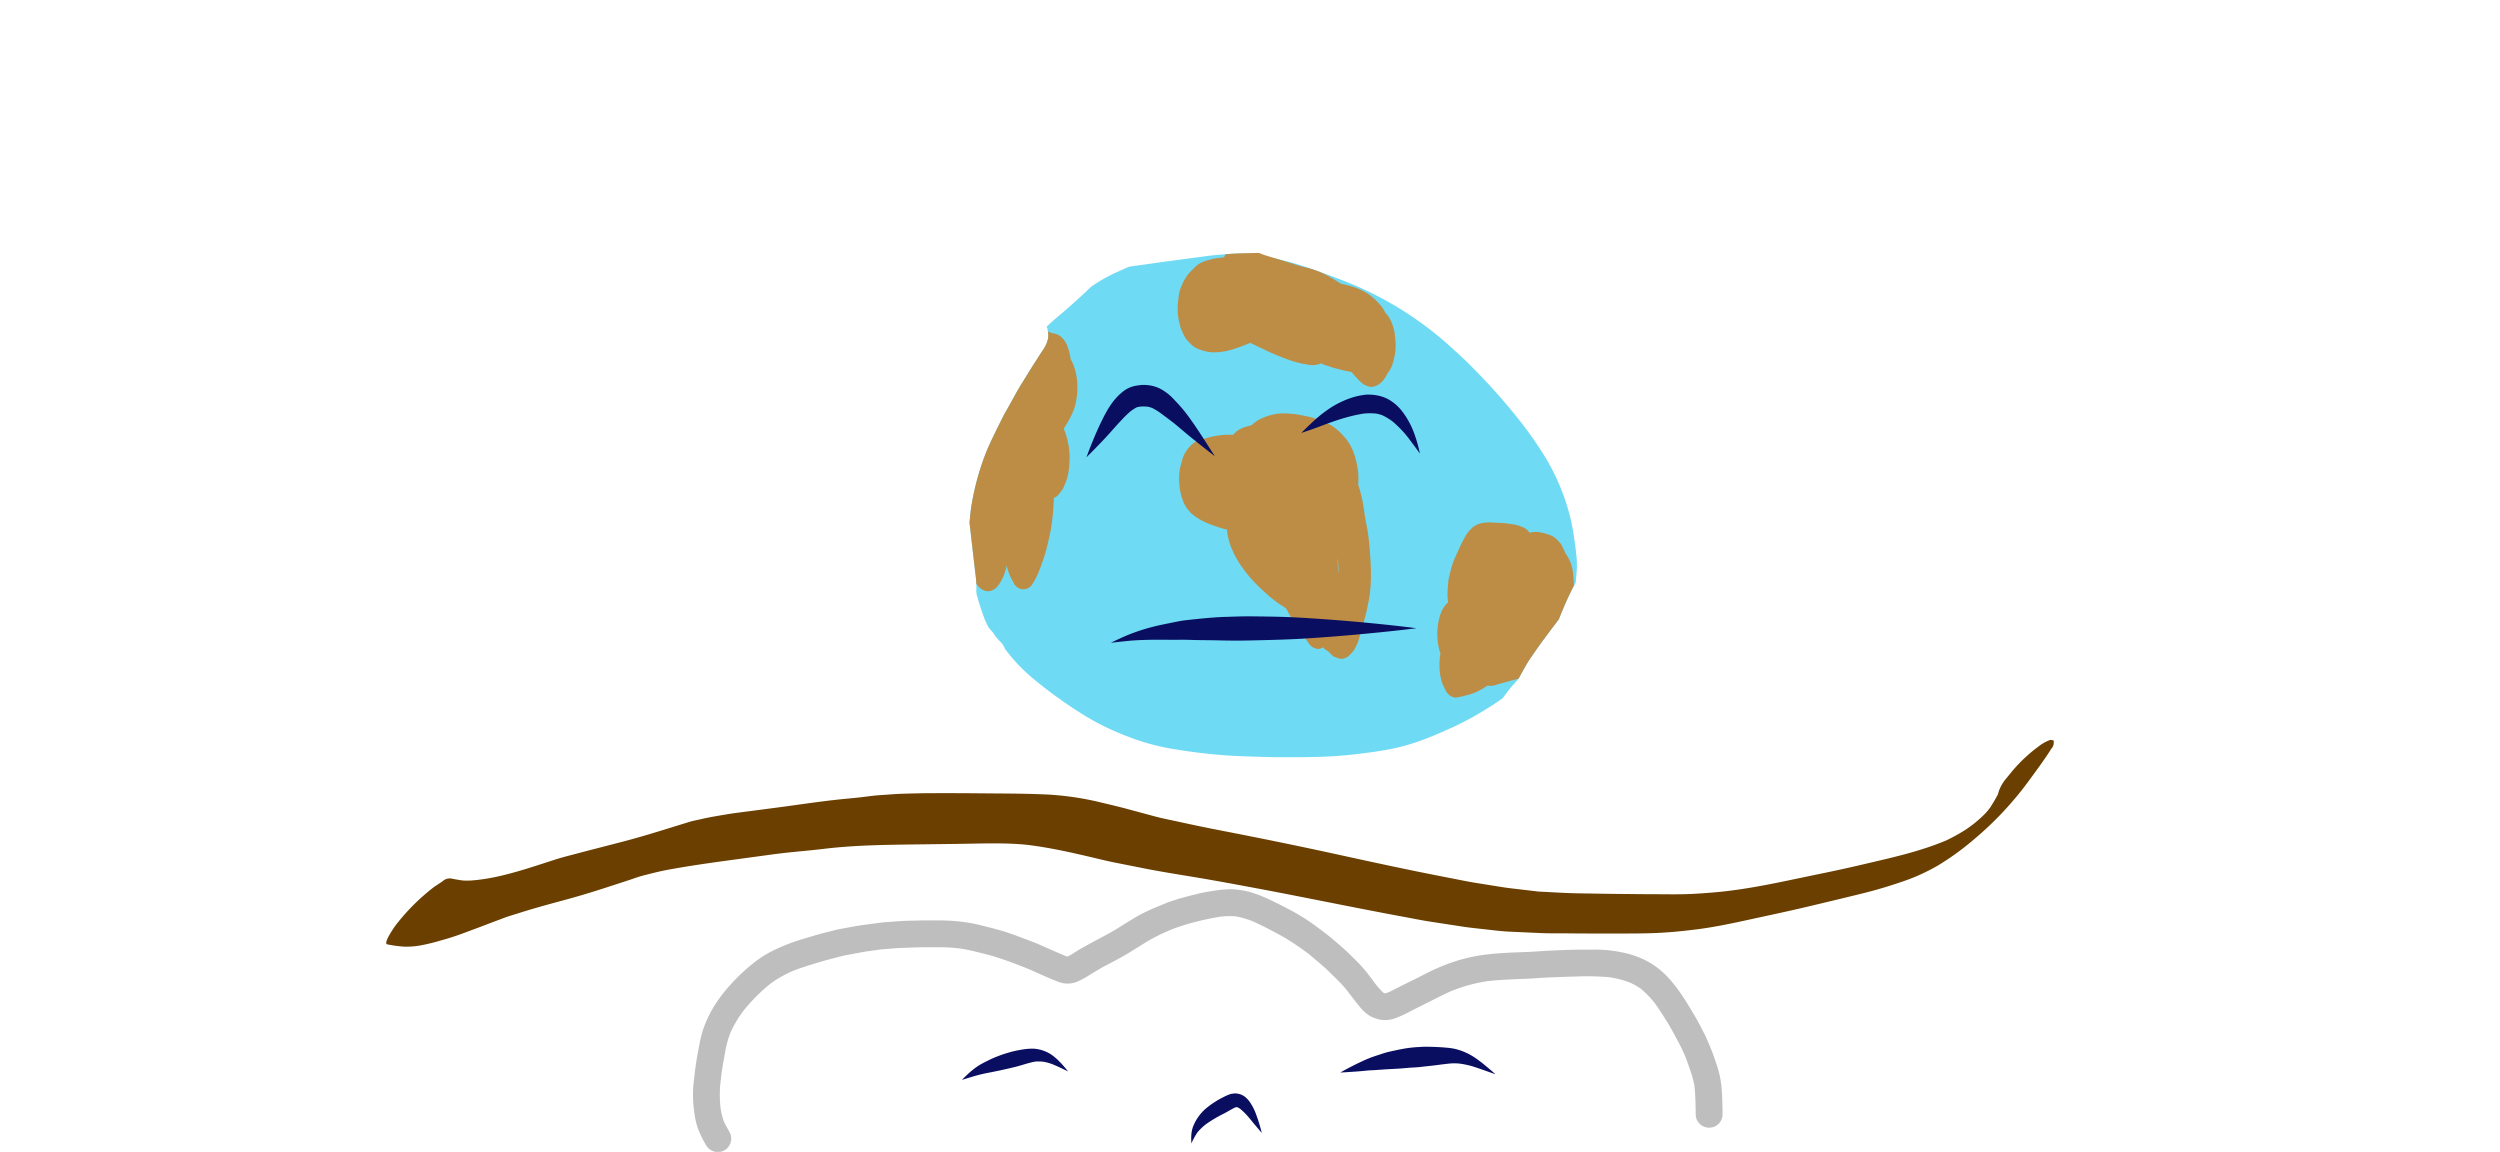 <svg id="Background" xmlns="http://www.w3.org/2000/svg" xmlns:xlink="http://www.w3.org/1999/xlink" viewBox="0 0 1536 707.72"><defs><style>.cls-1{fill:#0a0e60;}.cls-2{fill:#6edaf4;}.cls-3{fill:#bd8d46;}.cls-4{fill:#6a3f00;}.cls-5{fill:#bebebe;}</style></defs><title>glum2</title><image id="Background-2" data-name="Background" width="1" height="1" transform="scale(1536 700)" /><path class="cls-1" d="M625.67,645.26c-1.9.38-3.79,0.8-5.64,1.36a77.15,77.15,0,0,0-11.36,4.18q-2.62,1.25-5.2,2.62c-4.73,2.52-8.75,6.28-12.48,10.07a0,0,0,0,0,0,0c3.54-1.07,7.06-2.23,10.65-3.14,2.09-.52,4.19-1,6.3-1.37,3-.6,6-1.21,9-1.88q3.34-.74,6.67-1.56c4.2-1,8.24-2.58,12.51-3.31a24.79,24.79,0,0,1,4.92.1,28.19,28.19,0,0,1,6,1.7l2.29,1-0.41-.17c2.47,1.05,4.89,2.24,7.29,3.46,0,0,0,0,0,0a61.4,61.4,0,0,0-5.84-6.66,32.22,32.22,0,0,0-4.86-4,23.19,23.19,0,0,0-7-2.86,19.13,19.13,0,0,0-4.55-.51,43,43,0,0,0-8.26,1h0Zm20.93,8.61,0.33,0.14-0.33-.14h0Z"/><path class="cls-1" d="M872.85,643.25a75.59,75.59,0,0,0-9.38.9c-3.34.59-6.67,1.29-10,2.05-2.18.5-4.29,1.21-6.41,1.93a81.53,81.53,0,0,0-8,2.92c-5.31,2.43-10.51,5-15.58,7.93a0,0,0,0,0,0,0q5.23-.3,10.45-0.68,2.5-.19,5-0.43c0.74-.07,1.49-0.19,2.24-0.22,4.71-.18,9.4-0.65,14.1-0.86q4.71-.21,9.4-0.66c2.24-.21,4.49-0.27,6.73-0.46,2-.18,4-0.46,6.05-0.66,2.74-.27,5.48-0.61,8.21-1,1.86-.21,3.72-0.45,5.59-0.62a30.18,30.18,0,0,1,6.07.16,53.47,53.47,0,0,1,8,1.8c2,0.64,4.08,1.36,6.1,2.07,2.46,0.88,4.94,1.72,7.39,2.63a0,0,0,0,0,0,0c-2.15-2-4.38-3.84-6.63-5.7a70.63,70.63,0,0,0-7.12-5.25,38.1,38.1,0,0,0-10.77-4.59,39,39,0,0,0-5.9-.84c-1-.1-2.08-0.2-3.12-0.25q-2.61-.15-5.21-0.24c-1.15,0-2.29-.06-3.42-0.06s-2.56,0-3.85.09h0Z"/><path class="cls-1" d="M756.68,672a12.39,12.39,0,0,0-1.54.5,29.41,29.41,0,0,0-3.28,1.47,55.27,55.27,0,0,0-11.15,7.26,28.62,28.62,0,0,0-7.3,10c-1.61,3.59-1.68,7.43-1.42,11.3a0,0,0,0,0,0,0,43.36,43.36,0,0,1,3.73-6.83,35.1,35.1,0,0,1,5.31-5.06,83.85,83.85,0,0,1,11-6.49c2.33-1.21,4.57-2.65,6.94-3.77l0.27-.08c0.34,0,.66,0,1,0l0.22,0.06a13.23,13.23,0,0,1,1.47.89,41,41,0,0,1,4.84,4.73c1.3,1.5,2.54,3.07,3.8,4.59,1.54,1.86,3.13,3.68,4.68,5.53a0,0,0,0,0,0,0,104.48,104.48,0,0,0-4-12.75,29.9,29.9,0,0,0-2.61-5.1,15.92,15.92,0,0,0-4.28-4.78,10.65,10.65,0,0,0-5.84-1.68l-1.93.26h0Zm2.15,8.41-0.6.25a5.81,5.81,0,0,1,.6-0.25h0Z"/><path class="cls-2" d="M755.26,156l-9,.76c-2.87.25-5.75,0.73-8.61,1.09l-7.66,1-15,2c-7.08,1-14.15,2-21.22,3-2.71,1.15-5.39,2.35-8.05,3.56a99,99,0,0,0-10.65,5.68c-1.63,1-3.23,2.06-4.79,3.17l-0.42.4c-1.68,1.61-3.36,3.22-5.07,4.8q-5.51,5.08-11.2,10L648.25,196c-1.79,1.52-3.48,3.12-5.18,4.75h0a10.68,10.68,0,0,1,.54,1.5c0.33,2.38.78,4.34,0.07,6.71a21,21,0,0,1-1.58,3.93c-0.91,1.68-2.06,3.22-3.09,4.82l-2.82,4.41c-1.18,1.85-2.38,3.68-3.52,5.55-2.83,4.65-5.82,9.24-8.47,14l-5.3,9.54c-1,1.74-2,3.45-2.88,5.24-3.19,6.45-6.46,12.86-9.34,19.46a158.09,158.09,0,0,0-10.15,37q-0.51,4.11-.85,8.23,0.09,0.7.17,1.4c0.31,2.61.62,5.22,0.9,7.84,0.56,5.17,1.19,10.32,1.77,15.49,0.29,2.55.6,5.1,0.91,7.64a53.94,53.94,0,0,1,.46,7.82c0,0.68,0,1.36-.06,2L600,365A165.21,165.21,0,0,0,605.21,381c0.66,1.5,1.37,3,2.12,4.43,0.89,1.07,1.82,2.12,2.71,3.16l0.1,0.07c0.57,0.91,1.17,1.8,1.79,2.69l0.89,1c0.68,0.75,1.36,1.48,2.06,2.2a12.62,12.62,0,0,1,2.71,4.34l2.58,3.25a97.13,97.13,0,0,0,8.15,8.95c2.57,2.53,5.29,4.89,8.08,7.17,4.89,4,9.91,7.84,15.07,11.47a237.29,237.29,0,0,0,20.2,13,171.55,171.55,0,0,0,27.67,12.12,139.29,139.29,0,0,0,23.19,5.6q15.3,2.54,30.8,3.66c7.21,0.52,14.45.66,21.68,0.9,4.52,0.15,9,.24,13.53.23,6.91,0,13.82,0,20.72-.18,8.11-.25,16.16-0.75,24.21-1.73,10.25-1.25,20.54-2.56,30.5-5.4s19.36-6.94,28.64-11.14a190.77,190.77,0,0,0,20.61-11.17c3.44-2.1,6.8-4.35,10.1-6.7a94.54,94.54,0,0,1,7.11-9l2.63-2.93c1.61-3.11,3.34-6.14,5.11-9.18,1.34-2.31,2.92-4.47,4.43-6.68,1.32-1.93,2.66-3.82,4-5.71,3.62-4.93,7.3-9.81,11-14.67l0.14-.18c0.83-2.1,1.68-4.19,2.56-6.27a161.27,161.27,0,0,1,6.95-14.76c0.26-.47.53-0.94,0.81-1.41,0.31-2.63.54-5.28,0.7-7.91,0.39-6.42-.64-12.68-1.51-19a124.55,124.55,0,0,0-5.27-23,136.31,136.31,0,0,0-12.59-27.34c-9.64-15.8-21.53-30.28-34-43.92-3.83-4.19-7.79-8.23-11.78-12.28s-8.2-7.8-12.39-11.62a210.39,210.39,0,0,0-54.14-35.66c-9.12-4.2-18.48-7.59-27.92-11a207.53,207.53,0,0,0-22.6-6.88,203.24,203.24,0,0,0-23.54-3.86c-2.6.12-5.21,0.16-7.8,0.38h0Z"/><path class="cls-3" d="M817.59,276.86c-3.22,4.41-4.09,10.88-4.09,16.14a34.81,34.81,0,0,0,1.93,11.81c1.28,3.32,3.75,8.19,8.07,8.19a7.5,7.5,0,0,0,5.91-3.86c3.22-4.41,4.09-10.87,4.09-16.14a34.81,34.81,0,0,0-1.93-11.81c-1.28-3.32-3.75-8.19-8.07-8.19a7.5,7.5,0,0,0-5.91,3.86h0Z"/><path class="cls-3" d="M780.29,255.16a34.38,34.38,0,0,0-7,2.81,24.63,24.63,0,0,0-3.7,2.71l-0.8.69a29.17,29.17,0,0,0-6.12,1.86,13.84,13.84,0,0,0-4.95,3.86l-3.5,0A53.4,53.4,0,0,0,739,269.86c-2.29.71-4.44,1.24-6.25,2.84a20.19,20.19,0,0,0-6.38,9.68q-0.71,2.74-1.42,5.49a39.46,39.46,0,0,0,0,12.64,31.4,31.4,0,0,0,1.74,6.86,20.5,20.5,0,0,0,7.32,9.71,39.38,39.38,0,0,0,9.09,4.87,79.59,79.59,0,0,0,10.72,3.42,42.5,42.5,0,0,0,2.62,11,61.71,61.71,0,0,0,7.65,13.44,85.16,85.16,0,0,0,12.2,13.29A73.6,73.6,0,0,0,789.5,373.3l0.3,0.17,1.12,1.55c0.67,1.53,1.53,3,2.33,4.45a20.6,20.6,0,0,0,2.23,3c0.55,0.68,1.14,1.34,1.74,2,2.15,3.49,4.18,7.05,6.6,10.36a7.49,7.49,0,0,0,5.91,3.86,5.65,5.65,0,0,0,3.06-.91l1.66,1.45a6.92,6.92,0,0,0,1.33.68c0.9,1,1.88,1.88,2.83,2.81a4.16,4.16,0,0,0,1.7,1c1.48,0.5,2.72,1.21,4.22,1.05,3.39-.36,4.72-2.3,6.88-4.7,1-1.13,3-5.8,2.92-5.61,0.19-.52.34-1,0.49-1.54l0.48-1.69,1.2-4.19a163.54,163.54,0,0,0,4.84-20.16c1.3-8.45,1.12-16.94.5-25.42-0.35-4.74-.71-9.45-1.41-14.14-0.39-2.61-.94-5.21-1.43-7.81-0.32-1.72-.58-3.46-0.82-5.19a88.75,88.75,0,0,0-3.41-15.61q-0.15-.47-0.33-0.92,0.05-.72.1-1.44a41.13,41.13,0,0,0-.76-10.61c-1.25-6.39-3.64-13-8.21-17.75a41.81,41.81,0,0,0-6-5.57,34.09,34.09,0,0,0-4.47-2.54,55.7,55.7,0,0,0-13.43-4.35A63.31,63.31,0,0,0,788.8,254a28.15,28.15,0,0,0-8.51,1.2h0Zm-39.65,24.26v0h0v0h0Zm81.17,63.29q0.16,1.14.29,2.29c0.16,2.43.29,4.88,0.31,7.31q-0.13-.83-0.25-1.67-0.23-4-.35-7.93h0Z"/><path class="cls-3" d="M771.54,155.43c-2.64.07-5.29,0.08-7.93,0.21s-5.58.17-8.36,0.41l-2.2.19a16.75,16.75,0,0,0-1.07,1.91c-0.93.08-1.86,0.18-2.79,0.28a41.31,41.31,0,0,0-9.94,2.41,15.55,15.55,0,0,0-5.32,3.55,50.91,50.91,0,0,0-4.32,4.6,29.85,29.85,0,0,0-3.47,6.22,23.06,23.06,0,0,0-2.07,8,39.46,39.46,0,0,0,0,12.64,51.22,51.22,0,0,0,1.54,6.12,39.3,39.3,0,0,0,3,6.1,6.61,6.61,0,0,0,.8.95,38.25,38.25,0,0,0,3.26,3.3c2,1.86,5.13,2.72,7.65,3.45a22.52,22.52,0,0,0,7.43.63c7.22-.31,13.8-3.14,20.43-5.75,2.23,1.09,4.47,2.15,6.71,3.23A153.09,153.09,0,0,0,794.52,222a63.81,63.81,0,0,0,8.79,2,14,14,0,0,0,5.88.06,27.44,27.44,0,0,0,2.7-.8,12.51,12.51,0,0,0,2.09,1,108.68,108.68,0,0,0,16.42,4.3c0.63,0.81,1.28,1.61,2,2.38a43.45,43.45,0,0,0,4.93,4.88,5.16,5.16,0,0,0,1.53.86c1.56,0.58,2.77,1.26,4.32,1,3.58-.6,5.92-2.69,7.87-5.7a26.38,26.38,0,0,0,1.58-2.84l0.26-.32c2.3-2.84,3.27-6.8,4-10.28,0.93-4.7.6-9,0-13.73-0.33-2.77-2.11-8.11-3.9-10.48a25.32,25.32,0,0,0-1.77-2.08l-0.9-1.65a18.94,18.94,0,0,0-2.71-3.7,41.24,41.24,0,0,0-6.12-5.73,40.19,40.19,0,0,0-12.74-5.67c-1.65-.47-3.31-0.87-5-1.21-0.65-.45-1.32-0.88-2-1.3-2.09-1.3-4.2-2.55-6.35-3.74a54.35,54.35,0,0,0-15.21-5.36c-0.77-.22-1.54-0.45-2.31-0.7-7.09-2.28-14.23-4.43-21.37-6.61-1-.38-2-0.76-2.94-1.16l-2,0h0Z"/><path class="cls-3" d="M911.2,321.28a13.65,13.65,0,0,0-5.6,2.1,20.62,20.62,0,0,0-5,5.66,76.47,76.47,0,0,0-4.41,8.71c-1.1,2.38-2.23,4.73-3.18,7.17-0.41,1-.73,2.13-1.05,3.2-0.67,2.24-1.2,4.58-1.76,6.87a13.94,13.94,0,0,0-.31,2c-0.37,3.82-.9,9-0.14,13-0.59.59-1.15,1.19-1.69,1.81-2.63,3.07-3.88,7.59-4.47,11.47a39.46,39.46,0,0,0,0,12.64,33.44,33.44,0,0,0,1.42,5.52,41.56,41.56,0,0,0-.6,7.18,34.81,34.81,0,0,0,1.93,11.81l2.16,4.33a7.5,7.5,0,0,0,5.91,3.86A65.09,65.09,0,0,0,905,426a37.37,37.37,0,0,0,6.74-3.38c0.8-.5,1.61-1,2.39-1.52a5,5,0,0,0,2,.32,23.68,23.68,0,0,0,4.57-1.14l3.12-.82,7.3-2,1.94-.54c1.61-3.1,3.33-6.13,5.1-9.16,1.34-2.31,2.92-4.47,4.43-6.68,1.32-1.93,2.66-3.82,4-5.71,3.62-4.93,7.3-9.81,11-14.67l0.13-.18c0.83-2.1,1.68-4.19,2.56-6.27,2.07-4.86,4.19-9.67,6.71-14.31,0-.38,0-0.78,0-1.18-0.13-2.52-.34-5-0.61-7.54a25,25,0,0,0-3.58-9.82,8.85,8.85,0,0,0-1-1.39l-0.18-.47a35.1,35.1,0,0,0-2.74-5.49l-0.57-.61a18.9,18.9,0,0,0-3.41-3.37,9.48,9.48,0,0,0-2.56-1.28,32.21,32.21,0,0,0-7.31-1.93,14.41,14.41,0,0,0-5.19.5,10.56,10.56,0,0,0-3.8-3.28,28.71,28.71,0,0,0-7.41-2.09,80.42,80.42,0,0,0-9.35-.83c-1.43-.08-2.89-0.18-4.34-0.18a21.84,21.84,0,0,0-3.78.29h0Z"/><path class="cls-3" d="M643.67,209a21,21,0,0,1-1.58,3.93c-0.91,1.68-2.06,3.22-3.09,4.82l-2.82,4.41c-1.18,1.85-2.38,3.68-3.52,5.55-2.83,4.65-5.82,9.24-8.47,14l-5.3,9.54c-1,1.74-2,3.45-2.88,5.24-3.19,6.46-6.46,12.86-9.34,19.47a158,158,0,0,0-10.15,36.95q-0.51,4.11-.85,8.23,0.09,0.7.17,1.4c0.31,2.61.62,5.22,0.9,7.84,0.56,5.17,1.19,10.32,1.77,15.49,0.29,2.55.6,5.1,0.91,7.64,0.21,1.71.37,3.43,0.44,5.15a10.79,10.79,0,0,0,3.07,3.21c2.78,1.83,4.95,1.79,7.8.24s5.28-6.77,6.27-9.3a39.86,39.86,0,0,0,1.27-4.19l0.27-1a35,35,0,0,0,4.3,10.57,6.45,6.45,0,0,0,11.81,0c2.57-3.67,4.19-8.43,5.73-12.69A103.39,103.39,0,0,0,644,332.94c0.6-2.67,1.22-5.33,1.69-8a131,131,0,0,0,1.52-13.33c0.13-1.9.2-3.8,0.25-5.71l0.86-.37c1.57-.69,2.61-2.45,3.71-3.76,1.3-1.56,2-3.65,2.77-5.52,1.84-4.25,2.29-10.23,2.37-14.74a46.33,46.33,0,0,0-3.6-18.09q0.66-1.1,1.35-2.18a65.34,65.34,0,0,0,3.92-7.32c2.21-4.74,3-10.23,3.1-15.41a41,41,0,0,0-.62-7.75c-0.45-2.66-1.79-7.47-3.53-10.07a35,35,0,0,0-1.66-7.14,14.47,14.47,0,0,0-4.91-7.17,12.09,12.09,0,0,0-5.2-1.79,9.69,9.69,0,0,0-1.59-.7l-0.59-.23a11.71,11.71,0,0,1-.13,5.36h0Z"/><path class="cls-4" d="M1252.06,458.93a96,96,0,0,0-15.58,14.64l-4.1,5a25.58,25.58,0,0,0-4.34,7.61,17.37,17.37,0,0,1-.63,2.09c-1.4,2.62-2.9,5.16-4.5,7.67q-0.74,1-1.52,2l-1.47,1.69q-1.08,1.1-2.18,2.17-2.23,2-4.51,3.92-2.59,2-5.28,3.87a109.9,109.9,0,0,1-12,6.68c-16.49,7-34,10.74-51.41,14.85-9.26,2.19-18.58,4.18-27.9,6.09-17.73,3.64-35.48,7.74-53.45,10-7.71,1-15.48,1.56-23.24,2-8,.41-16,0.2-23.93.19-6,0-12-.09-18-0.14-9.27-.07-18.54-0.24-27.82-0.39-8.31-.13-16.62-0.7-24.92-1.1l-17-2c-4.67-.55-9.29-1.37-13.94-2.12s-9.43-1.45-14.11-2.37l-19-3.73c-21.61-4.25-43.14-9-64.66-13.7q-31.52-6.81-63.17-12.95c-9.4-1.81-18.79-3.7-28.12-5.78-5.3-1.18-10.69-2.17-15.94-3.58l-17.53-4.73c-5.4-1.45-10.88-2.68-16.31-4A178.79,178.79,0,0,0,639.8,488c-12.16-.48-24.35-0.45-36.52-0.57q-15.73-.16-31.45-0.09c-5.48,0-11,.17-16.44.31-4.88.12-9.76,0.57-14.64,0.88s-9.77,1.16-14.65,1.62c-5.87.56-11.74,1.12-17.59,1.84-10.34,1.26-20.64,2.82-31,4.17l-17.45,2.29c-4.53.6-9.09,1.12-13.59,1.89-5.22.89-10.45,1.7-15.6,2.91-2.46.58-5,1-7.43,1.76L414,507.92c-9.68,3-19.33,6-29.11,8.59-10.21,2.73-20.49,5.25-30.71,8-4.69,1.24-9.43,2.39-14,3.91q-7.77,2.55-15.57,5c-11.32,3.5-22.95,6.65-34.8,7.54a42,42,0,0,1-5.64,0c-2-.28-4-0.62-6-1a6.48,6.48,0,0,0-6.26,1.51l-5.23,3.48a129.08,129.08,0,0,0-23.76,23.76c-0.23.33-7.82,11-5,11.5a79.93,79.93,0,0,0,9.81,1.38,47.3,47.3,0,0,0,10.34-.68,116.23,116.23,0,0,0,12.76-3.09c4.77-1.3,9.52-2.82,14.15-4.57,5.38-2,10.77-4,16.15-6.07l9-3.39c2.76-1,5.63-1.82,8.44-2.72,10-3.19,20.14-5.89,30.27-8.65,10.79-2.94,21.41-6.37,32-9.85l5.64-1.84c2.78-.91,5.57-2,8.41-2.73,5.16-1.31,10.28-2.66,15.52-3.62,10.52-1.95,21.09-3.52,31.68-5l32.32-4.4c10.65-1.46,21.38-2.2,32.05-3.48,17.64-2.11,35.37-2.42,53.11-2.65l28.44-.36c14.09-.17,28.29-0.83,42.33.49,13.38,1.56,26.58,4.49,39.69,7.57,4.87,1.14,9.73,2.38,14.63,3.35l18.73,3.72c10.54,2.09,21.19,3.72,31.79,5.5,10.79,1.8,21.53,3.79,32.29,5.79,22,4.07,43.92,8.54,65.87,12.82,9.77,1.91,19.53,3.81,29.32,5.6,5.34,1,10.68,2.09,16,2.91l19.86,3.05c4.83,0.74,9.7,1.2,14.55,1.75s9.58,1.15,14.41,1.37l19.09,0.86c5.79,0.26,11.63.14,17.42,0.2,10.33,0.12,20.66.08,31,.08,7.42,0,14.84,0,22.25-.3,8.45-.35,16.89-1.2,25.27-2.26,11.05-1.39,22-3.75,32.85-6.12,10.59-2.3,21.18-4.55,31.73-7q17.44-4.09,34.82-8.36A289,289,0,0,0,1171,540.9a119.63,119.63,0,0,0,19.75-9.19,165.32,165.32,0,0,0,21.57-15.59,204.18,204.18,0,0,0,34.91-37.37c4.51-6.18,9.07-12.29,13.14-18.77a5.36,5.36,0,0,0,1.25-5.18l-1.91-.21a25.73,25.73,0,0,0-7.61,4.34h0ZM242.86,568.64h0v0h0Z"/><path class="cls-1" d="M752.79,379c-5,.2-9.95.58-14.93,1.07q-4.72.47-9.43,1c-3.5.42-7,1.21-10.43,1.9-3.68.73-7.32,1.49-10.95,2.47a122.28,122.28,0,0,0-12.46,4.05c-4.12,1.61-8.12,3.51-12.11,5.43,0,0,0,0,0,0,3.58-.4,7.16-0.8,10.75-1.16,4-.39,8-0.54,12.07-0.64,3.74-.1,7.47-0.08,11.21-0.05s7.19,0,10.79,0c1.77,0,3.53.07,5.3,0.12,5.28,0.15,10.57.12,15.85,0.25,6.58,0.17,13.16.2,19.74,0.05,11-.25,22-0.48,33-1.14s22-1.54,33-2.54c12.06-1.11,24.12-2.32,36.13-3.83,0,0,0,0,0,0-21.53-2.71-43.19-4.68-64.84-6.09-5.67-.37-11.36-0.68-17-0.86-6.43-.2-12.86-0.26-19.29-0.34h-2.35c-4.68,0-9.36.17-14,.35h0Z"/><path class="cls-1" d="M838.35,242.61a40.24,40.24,0,0,0-8.45,1.93,56.92,56.92,0,0,0-15.13,7.88c-5.55,3.91-10.43,8.83-15.28,13.57a0,0,0,0,0,0,0c4.44-1.4,8.82-3,13.17-4.64,8.15-3.12,16.57-5.9,25.22-7.25a38.6,38.6,0,0,1,7.56,0,23.09,23.09,0,0,1,3.79,1,36.9,36.9,0,0,1,6.17,3.68,66,66,0,0,1,10,10.41c2.34,3.17,4.76,6.28,7,9.52,0,0,0,0,0,0a90,90,0,0,0-3.36-12,50.93,50.93,0,0,0-7.92-14.46,28.69,28.69,0,0,0-6-5.59,22.33,22.33,0,0,0-8.33-3.58,28.32,28.32,0,0,0-5.91-.63c-0.85,0-1.71,0-2.55.12h0Z"/><path class="cls-1" d="M701.24,236.58a25.62,25.62,0,0,0-5.75,1,18.21,18.21,0,0,0-6.19,3.54c-5.81,4.7-9.45,11.39-12.67,18-2.81,5.78-5.28,11.74-7.59,17.73-0.53,1.37-1,2.74-1.55,4.12a0,0,0,0,0,0,0q6.08-6,11.88-12.2c1.36-1.47,2.69-2.95,4-4.43,1.78-2,3.53-4,5.35-5.88a66.53,66.53,0,0,1,5.72-5.63,29.77,29.77,0,0,1,3.85-2.51,15.93,15.93,0,0,1,1.95-.47,27.66,27.66,0,0,1,4.77,0,21,21,0,0,1,2.72.73,39.89,39.89,0,0,1,6.48,4.09c2.16,1.61,4.33,3.22,6.47,4.86,3.37,2.67,6.57,5.53,9.91,8.25q3.13,2.55,6.3,5.06c3.14,2.5,6.32,5,9.47,7.46,0,0,0,0,0,0-3.07-4.86-6.15-9.71-9.32-14.5-2.87-4.33-5.78-8.64-9-12.75-2.07-2.67-4.43-5.16-6.74-7.61a31,31,0,0,0-8.8-6.78,22.6,22.6,0,0,0-9.8-2.16q-0.77,0-1.55,0h0Z"/><path class="cls-5" d="M745.06,547.4c-1.85.26-3.7,0.63-5.54,0.94-1.45.25-2.88,0.63-4.31,1s-2.78.63-4.16,1l-6,1.61c-1.55.42-3.06,1-4.58,1.5-1.21.4-2.45,0.74-3.63,1.23l-6.18,2.56c-3,1.23-5.88,2.56-8.74,4-3.93,2-7.61,4.38-11.36,6.67-2.73,1.68-5.42,3.46-8.23,5-3.07,1.69-6.14,3.37-9.25,5s-6.08,3.31-9.09,5c-2.67,1.54-5.16,3.35-7.91,4.73l-0.23.08c-1.12-.34-2.2-0.79-3.28-1.25-2.43-1-4.86-2.08-7.27-3.15-3.54-1.57-7.08-3.2-10.7-4.59l-10-3.79c-1.21-.46-2.41-0.88-3.64-1.29-1.63-.55-3.26-1.18-4.93-1.64-3.19-.87-6.37-1.77-9.59-2.57l-5.35-1.33a97.21,97.21,0,0,0-14.85-2.23c-4.6-.41-9.19-0.4-13.8-0.4h-1.59c-2.93,0-5.83.05-8.75,0.14-3.14.09-6.29,0.11-9.41,0.34l-6.54.48c-1.28.09-2.59,0.13-3.86,0.29l-11.67,1.53c-3.68.48-7.31,1.2-11,1.88l-4.88.91c-1.2.22-2.39,0.6-3.58,0.91-3.11.79-6.27,1.5-9.34,2.42l-10.62,3.18A114.8,114.8,0,0,0,477.17,583a65.88,65.88,0,0,0-12.7,7.52,115.67,115.67,0,0,0-15.41,14.21,87.36,87.36,0,0,0-12.36,17A78.13,78.13,0,0,0,432.18,632a65.32,65.32,0,0,0-2.41,9.45c-0.52,2.45-.91,4.92-1.37,7.38-1,5.36-1.58,10.8-2.21,16.21a71.6,71.6,0,0,0,.3,17.73,51.09,51.09,0,0,0,2.23,10.38,68.71,68.71,0,0,0,5.17,10.57,8.25,8.25,0,1,0,14.25-8.33c-1.16-2.08-2.35-4.14-3.36-6.29a42.67,42.67,0,0,1-2-7.88,69.67,69.67,0,0,1-.13-16l0.7-6c0.4-2.58.79-5.17,1.27-7.73l1-5.62a62.73,62.73,0,0,1,3.17-11.41,72.3,72.3,0,0,1,7.64-13,109.39,109.39,0,0,1,17-17.16,71.41,71.41,0,0,1,13.33-7.61c5-2,10.08-3.57,15.22-5.11,3-.91,6.07-1.78,9.14-2.56s6.27-1.72,9.46-2.31l11.3-2.1,4.28-.56c2.11-.28,4.24-0.68,6.36-0.83,4.21-.31,8.44-0.75,12.67-0.87,4.39-.13,8.79-0.36,13.18-0.35h9.23a103.4,103.4,0,0,1,12.11.74c2.89,0.44,5.76,1,8.59,1.67L604.7,586c3.26,0.81,6.51,1.74,9.69,2.81,6.42,2.15,12.75,4.57,19,7.16,5.33,2.38,10.66,4.87,16.11,6.95a15.57,15.57,0,0,0,10.41.87,21.81,21.81,0,0,0,3.58-1.42,42.35,42.35,0,0,0,4.65-2.55c2.48-1.51,4.93-3,7.44-4.49s5.2-2.84,7.83-4.22c2.45-1.29,4.87-2.64,7.3-4s4.87-2.94,7.28-4.42c2.15-1.32,4.28-2.66,6.43-4A108.4,108.4,0,0,1,715.31,573l2.34-1c1.35-.56,2.7-1.23,4.08-1.69,2.93-1,5.83-2,8.8-2.83a167.84,167.84,0,0,1,18.92-4.21,48.29,48.29,0,0,1,9.76-.27,53.12,53.12,0,0,1,10.31,3c3.68,1.61,7.3,3.39,10.85,5.26,3,1.59,6,3.17,9,4.88a168.08,168.08,0,0,1,15,10.2c3.49,2.92,7,5.85,10.35,8.89,1.54,1.39,3,2.89,4.46,4.34a94,94,0,0,1,8.18,8.65c2.83,3.7,5.64,7.42,8.61,11a25.86,25.86,0,0,0,2.38,2.47,28,28,0,0,0,3.26,2.48,6.61,6.61,0,0,0,1.29.64,30.24,30.24,0,0,0,3.68,1.37,17.42,17.42,0,0,0,10.74-.61,57.84,57.84,0,0,0,7.23-3.2q6.57-3.4,13.21-6.68c4.61-2.29,9.13-4.69,13.84-6.76a99,99,0,0,1,22.18-6.09c6.45-.76,12.95-1,19.43-1.3,2.69-.11,5.38-0.17,8.06-0.35,3-.19,6-0.45,9.07-0.58,5.93-.25,11.85-0.5,17.78-0.63a155.38,155.38,0,0,1,20.95.46,62.64,62.64,0,0,1,12.51,3.31,42.9,42.9,0,0,1,6.59,3.78,59.26,59.26,0,0,1,8.4,8.63c2.63,3.59,5,7.36,7.35,11.11,1.39,2.18,2.68,4.46,3.93,6.73,1.62,3,3.22,5.92,4.75,8.93,1.07,2.09,2,4.23,2.93,6.39,1.16,3.15,2.29,6.31,3.38,9.49a60.42,60.42,0,0,1,2.16,8.33c0.6,5.8.72,11.63,0.77,17.46a8.25,8.25,0,1,0,16.5,0c0-3.35-.12-6.69-0.24-10a81.79,81.79,0,0,0-1-11.22,61.77,61.77,0,0,0-2.34-9.16c-1.3-3.84-2.6-7.7-4.2-11.43l-2.09-4.87c-0.64-1.49-1.41-2.92-2.14-4.36-1.44-2.82-2.9-5.65-4.5-8.39-5.14-8.8-10.39-17.67-17.44-25.11a51.22,51.22,0,0,0-10.71-8.6,54.8,54.8,0,0,0-13.73-5.55,81.21,81.21,0,0,0-21.2-2.45c-6.61,0-13.22,0-19.83.33-3.34.14-6.69,0.25-10,.46s-6.7.48-10.06,0.61c-8,.32-16,0.53-23.89,1.39a103.89,103.89,0,0,0-28.44,7.12c-2.9,1.2-5.79,2.44-8.6,3.86l-6.41,3.25c-3,1.51-6,3-9,4.46s-6.05,3.19-9.16,4.61c-0.76.28-1.52,0.54-2.31,0.75l-0.86-.24-0.39-.23a61,61,0,0,1-6.78-8.07l1.29,1.67-3.75-4.9a77.37,77.37,0,0,0-7.41-8.37c-2.36-2.3-4.66-4.68-7.11-6.88s-4.82-4.26-7.3-6.32c-3-2.54-6.15-4.91-9.34-7.26a125.64,125.64,0,0,0-16-10.24q-4.92-2.58-9.89-5.06c-2.88-1.44-5.82-2.78-8.81-4-2.16-.87-4.34-1.64-6.57-2.3a51.5,51.5,0,0,0-9.18-1.61,28.62,28.62,0,0,0-3.09-.16,78.24,78.24,0,0,0-10.7,1.06h0Zm104.59,62.82,0.55,0.07h0l-0.56-.08h0Zm0.58,0.08,0.12,0h-0.12Z"/></svg>